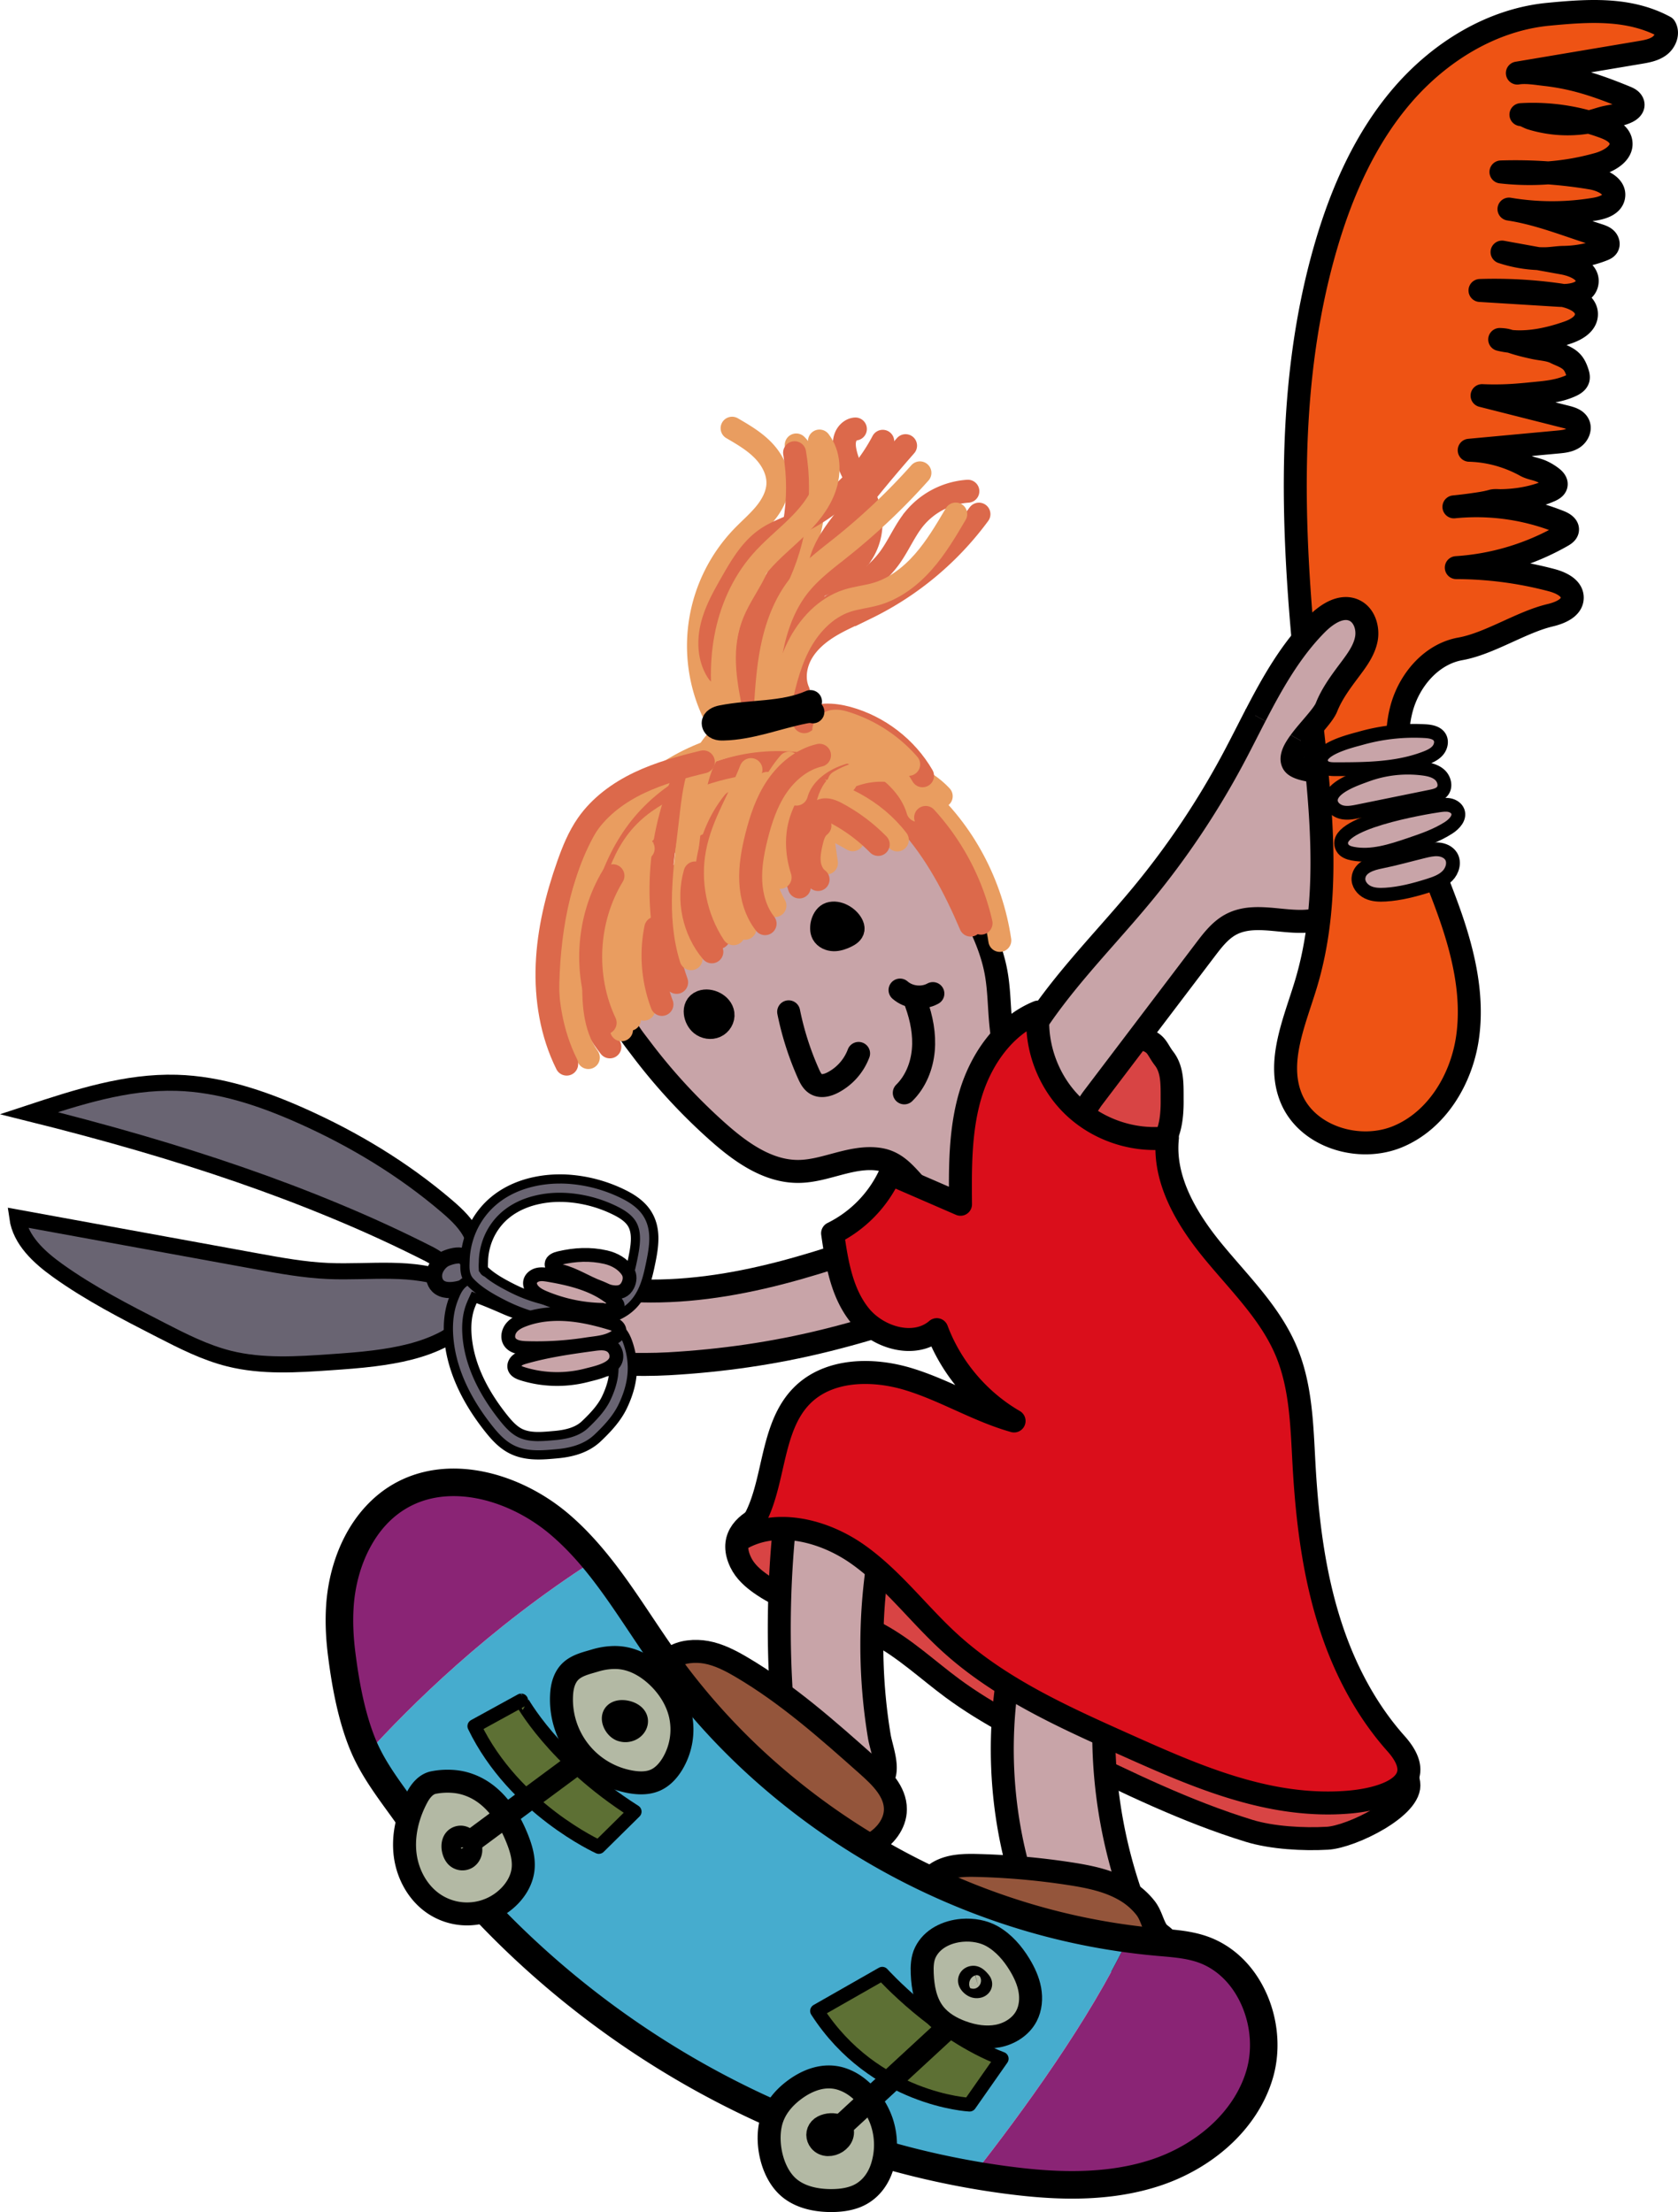 <svg id="Layer_1" data-name="Layer 1" xmlns="http://www.w3.org/2000/svg" viewBox="0 0 3652.73 4815.84"><defs><style>.cls-1{fill:#d84444;}.cls-1,.cls-10,.cls-12,.cls-14,.cls-15,.cls-16,.cls-17,.cls-2,.cls-20,.cls-3,.cls-6,.cls-7,.cls-8,.cls-9{stroke:#000;}.cls-1,.cls-12,.cls-14,.cls-15,.cls-16,.cls-17,.cls-2,.cls-20,.cls-3,.cls-6,.cls-7,.cls-8,.cls-9{stroke-linejoin:round;}.cls-1,.cls-14,.cls-15,.cls-16,.cls-18,.cls-19,.cls-2,.cls-20,.cls-3,.cls-7,.cls-8,.cls-9{stroke-width:50px;}.cls-12,.cls-13,.cls-2{fill:#c8a4a8;}.cls-3{fill:#94553b;}.cls-4{fill:#46acce;}.cls-5{fill:#8a2475;}.cls-6,.cls-9{fill:#5d7034;}.cls-12,.cls-6{stroke-width:30px;}.cls-7{fill:#b3b9a4;}.cls-15,.cls-18,.cls-19,.cls-8{fill:none;}.cls-10,.cls-11{fill:#696472;}.cls-10,.cls-18,.cls-19{stroke-miterlimit:10;}.cls-10{stroke-width:35px;}.cls-14{fill:#ee5314;}.cls-15,.cls-16,.cls-17,.cls-18,.cls-19{stroke-linecap:round;}.cls-17{stroke-width:60px;}.cls-18{stroke:#dc694b;}.cls-19{stroke:#e99d60;}.cls-20{fill:#da0e1b;}</style></defs><title>frisørting</title><path id="dress_underside" data-name="dress underside" class="cls-1" d="M2306,3644.72c9.29,19.23,25.77,34,43.25,46.29,75.83,53.15,172.95,65.5,254.7,109,59.32,31.56,108.73,78.51,162.79,118.42,77.67,57.33,164.93,100.07,251.64,142.48,128.4,62.8,257.44,125.86,394,167.91C3462.5,4244.23,3530.7,4248,3583,4245s185.48-68.3,177-120c-10-61-22.14-3.12-39-34-15.44-28.22-48.52-40.76-78.52-52.38-200.2-77.5-375-207.2-558.63-318.35s-387.27-206.8-601.93-203.67C2419,3517.56,2257.92,3545.21,2306,3644.72Z" transform="translate(-693.43 -242.95)"/><g id="feet"><g id="foot_left" data-name="foot left"><path class="cls-2" d="M2629,3525.36c2.82-11,5.72-23,1-33.29-3.56-7.82-10.89-13.19-18.2-17.71-52.17-32.31-119.66-38.52-176.85-16.29,1.45-6.57-8.68-10.51-14.16-6.62s-6.92,11.29-7.89,17.94a2213.69,2213.69,0,0,0-16.66,487.66c1.88,24.54,4.38,49.78,15.91,71.52,11.77,22.18,31.9,38.69,52.8,52.6,32.26,21.47,85.91,57.15,126.83,48.65,49.63-10.3,21.15-74.07,15.74-106.74a1215.78,1215.78,0,0,1-10.14-319.65A1195.64,1195.64,0,0,1,2629,3525.36Z" transform="translate(-693.43 -242.95)"/><path class="cls-3" d="M2230.82,3840.18c27.66,5,53.07,18.33,77.28,32.6,100.09,59,187.57,136.79,274.35,214,29,25.78,60.24,56.5,60.11,95.28-.1,31.94-23,60.43-51,75.77s-60.58,19.82-92.39,22.76c-54.78,5-111.61,6-163-13.68-74.37-28.59-127.26-97.75-155.06-172.41-22.34-60-30.66-123.93-36.13-187.37-1.7-19.7-6.22-41.56,11.7-54.89C2176.53,3837.56,2207.63,3836,2230.82,3840.18Z" transform="translate(-693.43 -242.95)"/></g><g id="foot_right" data-name="foot right"><path class="cls-2" d="M2908.22,4304.87c3.22,12.13,6.9,24.64,15.2,34.06,15.07,17.12,40.52,19.32,63.32,20.3l168,7.26a1076.32,1076.32,0,0,1-56-426.7c1.4-19.55,3.31-39.45-1.1-58.54-9.16-39.56-45-69-84.06-80.07-26-7.36-80.16-16.45-102.62,4.32-18.85,17.43-19.24,63.83-23,86.95a996,996,0,0,0-7,265.42A982.17,982.17,0,0,0,2908.22,4304.87Z" transform="translate(-693.43 -242.95)"/><path class="cls-3" d="M3144.05,4359.18c-36.68-21.89-79.62-30.46-121.84-37a1585.74,1585.74,0,0,0-200-17.89c-28.83-.75-59.14-.35-84.37,13.63s-42.76,46.08-30.95,72.39c10.27,22.87,37,32.48,61,39.78,127.81,38.9,257.28,78.08,390.75,84,15.7.69,31.89.84,46.52-4.88,13.61-5.31,31.73-21.06,28.48-37.79-2.33-11.93-16.14-15.64-22.2-25.5-9.59-15.58-12.36-33.43-24-48.63A154.75,154.75,0,0,0,3144.05,4359.18Z" transform="translate(-693.43 -242.95)"/></g></g><g id="skateboard"><path class="cls-4" d="M3149.1,4463.9c-398.17-53.6-771.55-276.55-1005.61-603.42-52.35-73.11-98.77-151.85-155.82-220.75-231.7,148.31-403.75,319.56-495.5,420.9,23.67,48.69,57.79,91.6,88.92,135.66,150.83,213.45,346.81,394.35,569.73,530.49,202.3,123.55,427.37,210.47,661,251.13C2918.25,4842.35,3065,4641,3149.1,4463.9Z" transform="translate(-693.43 -242.95)"/><path class="cls-5" d="M2878.58,4988.24c109,15.05,222.16,19.61,326.92-13.92S3405.89,4862.8,3436,4757s-22.49-235.68-126.75-270.73c-31.26-10.51-64.64-12.42-97.5-15.35q-31.39-2.81-62.63-7c-84.08,177.1-230.85,378.45-337.28,514C2811.82,4977.91,2815.16,4979.49,2878.58,4988.24Z" transform="translate(-693.43 -242.95)"/><path class="cls-5" d="M1987.67,3639.73c-231.7,148.31-403.75,319.56-495.5,420.9-2.9-6-5.66-12-8.22-18.17-25.37-60.95-38.22-131.9-46.56-197.12-4.46-34.84-6.37-70.08-4.1-105.16,6.09-94.26,48.35-191.43,129.8-239.27,108.81-63.91,253.37-20.79,349.27,61.23C1912.36,3562.14,1955.35,3599.45,1987.67,3639.73Z" transform="translate(-693.43 -242.95)"/><path d="M3027.12,5029.61c-54.93,0-107-5.49-152.56-11.64-129.14-17.46-258.18-49.28-383.53-94.57a1965.58,1965.58,0,0,1-355.84-171,1990.86,1990.86,0,0,1-316.69-239.88,1927.69,1927.69,0,0,1-261.91-298.9c-6.35-9-13-18.16-19.42-27-29.71-41-60.43-83.4-80.91-132.6-29-69.7-41.65-150.29-48.63-204.84-5.12-40-6.52-76.27-4.28-110.9,3.43-53,17.21-104.47,39.87-148.77,25.32-49.51,61.52-89.08,104.67-114.43,57.37-33.7,126.83-43.24,200.88-27.6,64.79,13.69,129.81,46.33,183.09,91.9,74.4,63.64,128.84,145.11,181.48,223.9,17.67,26.45,35.95,53.79,54.54,79.76a1414,1414,0,0,0,207.17,230.31,1484.33,1484.33,0,0,0,535.76,306.15A1413.5,1413.5,0,0,0,3214.4,4441l10.56.92c30.74,2.63,62.53,5.35,93.83,15.87,57.4,19.3,104.13,63.7,131.58,125,25.78,57.58,31.05,124,14.47,182.36-15.77,55.42-49,107.21-96,149.78-43.05,39-96.38,69.38-154.23,87.9C3152.18,5022.88,3087.93,5029.61,3027.12,5029.61ZM1463.23,3742.11c-2,30.76-.71,63.28,3.92,99.42,6.54,51.13,18.27,126.38,44.5,189.4,17.79,42.73,45.14,80.48,74.11,120.45,6.53,9,13.28,18.32,19.83,27.6a1867.39,1867.39,0,0,0,253.75,289.57,1930.05,1930.05,0,0,0,307.12,232.63,1905.79,1905.79,0,0,0,345,165.79,1807.34,1807.34,0,0,0,371.18,91.54c89.64,12.12,206.32,21.62,313.76-12.77,49.76-15.92,95.49-41.94,132.25-75.22,38.68-35,65.83-77.12,78.51-121.73,12.79-45,8.59-96.51-11.51-141.43-20.53-45.85-54.6-78.75-95.94-92.65-24.47-8.23-51.36-10.53-79.83-13l-10.77-.94a1473.35,1473.35,0,0,1-316.5-64.17,1544.07,1544.07,0,0,1-557.51-318.58,1473.68,1473.68,0,0,1-216-240.11c-19.16-26.75-37.71-54.51-55.64-81.36-52.71-78.87-102.49-153.38-170.6-211.64-45.78-39.15-101.36-67.13-156.5-78.78-41.25-8.72-102.17-12.22-158.08,20.62-33.77,19.84-61.24,50.12-81.64,90-19,37.06-30.51,80.4-33.41,125.31Z" transform="translate(-693.43 -242.95)"/><path class="cls-6" d="M2075,4187l-78,77s-184-83-271-263l102-56S1897,4074,2075,4187Z" transform="translate(-693.43 -242.95)"/><path class="cls-6" d="M2614,4540s118,131,260,185l-70,100s-207-10-332-204Z" transform="translate(-693.43 -242.95)"/><path class="cls-7" d="M2556,4784.61c27.09,19.32,47.89,50,57.56,80.05a158.31,158.31,0,0,1-.81,98.41c-9.7,28.64-29.38,52.17-58.16,62.74-17.3,6.35-36,8.18-54.39,8-33.42-.4-68.5-8.33-92.81-31.27-33.31-31.44-46-90.8-36.75-134.61,6.49-30.84,26.08-55.44,50.73-74.14,29.27-22.22,65.8-36.38,102.48-25.26A111.42,111.42,0,0,1,2556,4784.61Z" transform="translate(-693.43 -242.95)"/><path class="cls-8" d="M2526.34,4892c-2,6.15-6.62,11.16-12,14.66-10.94,7.05-26.82,8.2-35.81-2.68-6.5-7.87-6.66-18.8.24-26.34C2491.94,4863.23,2535,4864.62,2526.34,4892Z" transform="translate(-693.43 -242.95)"/><line class="cls-9" x1="1801.57" y1="4656.05" x2="2139.57" y2="4344.05"/><path class="cls-7" d="M2787.81,4445.45c23.16-1.91,46.75,2.44,65,12.71,25.35,14.28,45,37.09,60.1,61.95,10.24,16.83,18.71,35,22.24,54.39s1.85,40.11-7.28,57.56c-12.15,23.25-36.62,38.58-62.38,43.56s-52.62.56-77.32-8.3c-23.56-8.46-46.25-21.43-61.54-41.26-18.54-24-24.33-55.55-25.62-85.88-.68-16-.13-32.67,6.94-47.05C2722.38,4463.74,2754.66,4448.18,2787.81,4445.45Z" transform="translate(-693.43 -242.95)"/><path class="cls-8" d="M2825.87,4557.51c1.27,1.53,2.51,3.35,2.31,5.34-.24,2.36-2.46,4.07-4.73,4.77a13.93,13.93,0,0,1-10.2-1,20.84,20.84,0,0,1-7.71-6.95c-3.81-5.49-.55-11.53,6.2-12C2817.14,4547.22,2822.76,4553.77,2825.87,4557.51Z" transform="translate(-693.43 -242.95)"/><path class="cls-7" d="M1752,4149.42c31.57,24.36,52.81,59.93,67.55,97,8.69,21.84,15.47,45.36,12.16,68.63-2.9,20.46-13.56,39.32-27.77,54.33a129.22,129.22,0,0,1-162.74,20.48c-37.16-23.42-60.5-65.59-65.84-109.2-5.3-43.26,5.9-87.56,26.45-125.6,7.39-13.69,18.85-27.83,34.88-31.21a159.18,159.18,0,0,1,50.82-1.77C1710.87,4125.15,1733.32,4135,1752,4149.42Z" transform="translate(-693.43 -242.95)"/><path class="cls-8" d="M1718.24,4272.39c-.66,6-3.87,11.89-9,15.09a18,18,0,0,1-21.87-2.79c-9.47-9.95-12.7-35.14,3-41C1706.6,4237.54,1719.78,4258.34,1718.24,4272.39Z" transform="translate(-693.43 -242.95)"/><line class="cls-8" x1="1014.57" y1="4017.05" x2="1376.57" y2="3749.05"/><path class="cls-7" d="M2029.88,3851.48a116.16,116.16,0,0,1,19.25,1.32c28.22,4.39,53.88,19.7,74.73,39.2,23.87,22.34,42.45,50.93,50.14,82.71a145.44,145.44,0,0,1-16.89,108.47c-9,14.78-21.13,28.25-36.92,35.28-16.22,7.21-34.82,7-52.33,4.09a182.08,182.08,0,0,1-152-189.15c1-20,6.29-40.94,22.37-54.27,14-11.57,33.07-15.82,50.07-20.9A152.37,152.37,0,0,1,2029.88,3851.48Z" transform="translate(-693.43 -242.95)"/><path class="cls-8" d="M2079,3989.72c.27,7.09-4.4,13.73-10.5,17.37a27,27,0,0,1-22.82,2.13c-14.67-5.38-26.55-32.28-6.65-38.78C2052.28,3966.1,2078.34,3973.41,2079,3989.72Z" transform="translate(-693.43 -242.95)"/></g><g id="arm_left" data-name="arm left"><path id="arm" class="cls-2" d="M1961.1,3217.91c-10.73,1.38-23.23,2.19-30.69-5.64-7.17-7.52-6.2-19.39-4.76-29.68,8.37-59.63,14.73-86.25,23.09-145.88,105.88,23.4,216.32,20.84,323.32,3.27s211-49.86,313.38-85.66c24.76,44.31,51.49,101.5,54.87,153,1,15.52-9.73,14.32-23.8,18.76s-28.3,8.75-42.52,12.88q-41.26,12-83,22.32c-112.36,27.9-226.47,44.23-342,50.74C2078,3216,2024.73,3209.67,1961.1,3217.91Z" transform="translate(-693.43 -242.95)"/><g id="scissors"><path class="cls-10" d="M1413.82,3208.63c-74,5.13-149.52,10.14-221.52-7.84-52.55-13.12-101.29-38-149.49-62.74-76.62-39.28-153.56-78.75-223.59-128.84-40.5-29-81.23-66.06-88.09-115.38l520.44,95c51.91,9.48,104,19,156.75,21.26,90.37,3.91,185.28-12.74,268.39,23,11.28,4.85,22.9,11.35,28.14,22.45,10.2,21.6-8,49.07-15.68,68.93-6.31,16.3-12.13,24.68-27.7,33-47,25.19-101.44,36.15-153.84,42.8C1476.48,3204.2,1445.14,3206.46,1413.82,3208.63Z" transform="translate(-693.43 -242.95)"/><path class="cls-10" d="M756.44,2666.44c104.47-34.44,211.55-69.29,321.5-66.12,94.41,2.73,185.9,33.51,272.15,72,113.63,50.73,221.31,115.64,315.9,196.51,22.09,18.89,44,39.45,55.75,66.05,8.07,18.34,16.6,71.69-12.75,77-21.63,3.89-61.63-28.65-80-38q-100-50.85-203.83-93.86c-138.37-57.71-280.57-105.88-424.44-147.9C919.77,2708.51,838.27,2686.81,756.44,2666.44Z" transform="translate(-693.43 -242.95)"/><path class="cls-10" d="M1701.28,2978c8,3.74,11.49,13,14.27,21.31,3.9,11.71,7.62,25.26,1.12,35.75-5.42,8.73-16.23,12.28-26.29,14.42-14.9,3.17-32.35,4-43.37-6.52-9.11-8.69-10.85-23.31-6.3-35,3.92-10.11,12.82-20.78,23-25.15C1673.48,2978.55,1691.34,2973.35,1701.28,2978Z" transform="translate(-693.43 -242.95)"/><path class="cls-11" d="M1865.8,3410.45c-23.27,0-41.65-3.72-57.84-11.71-21.44-10.59-37.1-28.07-50.83-45.39-54.07-68.19-83.44-137.19-87.28-205.09-1.65-29,2.08-55.24,11.07-78,4.34-11,8.87-21.54,16.56-29.67a38.37,38.37,0,0,1,28.41-12.55,47.16,47.16,0,0,1,15.58,2.79c21.91,7.7,43.35,17,64.09,26l4.91,2.12c15.44,6.69,31.8,11.24,49.12,16,14.22,4,28.9,8,43.38,13.46,5,1.87,10,3.78,15,5.69l.13,0c19.29,7.4,37.51,14.39,56.42,19.31,4.58,1.19,10,2.05,15.77,3,17.34,2.73,38.92,6.12,54.38,22.25,9,9.34,13.48,20.69,16.71,30.56,14.52,44.31,10.62,87.32-12.28,135.35-13,27.37-34.87,50.15-54.5,68.82-27.82,26.45-64.73,32.49-90.08,34.72l-2.33.21C1891,3409.33,1878.45,3410.45,1865.8,3410.45Zm-144-334.43c-1.52,3.34-3,7-3.73,8.92-6.85,17.34-9.65,37.89-8.34,61.06,3.37,59.49,29.85,120.9,78.69,182.5,10.83,13.66,22.83,27.28,37.2,34.37,10.55,5.21,23.16,7.63,39.68,7.64,10.72,0,21.67-1,33.26-2l2.35-.21c30.78-2.72,51.76-10.3,66-23.87,17-16.15,35.72-35.55,46-57,18.69-39.23,21.79-70.84,10.37-105.69-2.6-7.93-4.86-12.51-7.57-15.34-5.7-5.94-16.26-8-31.72-10.41-6.48-1-13.16-2.07-19.63-3.76-21.08-5.48-41.21-13.2-60.68-20.67l-.46-.17q-7.17-2.76-14.33-5.46c-12.85-4.81-26.06-8.48-40-12.37-17.89-5-36.35-10.1-54.32-17.88l-4.89-2.12c-18.06-7.83-36.73-15.93-55.29-22.74l-8.69-3.2Z" transform="translate(-693.43 -242.95)"/><path d="M1725.9,3038a37,37,0,0,1,12.25,2.23c21.57,7.58,42.86,16.81,63.47,25.75l4.87,2.11c16.08,7,32.76,11.6,50.45,16.51,14,3.89,28.45,7.91,42.52,13.18,4.93,1.85,10,3.78,14.84,5.65l.16.06c19.56,7.5,38,14.59,57.5,19.65,5,1.31,10.72,2.21,16.73,3.15,15.86,2.49,35.59,5.6,48.71,19.29,7.56,7.87,11.4,17.51,14.43,26.76,6.89,21,9.34,41.32,7.5,62-1.88,21.05-8.2,42.61-19.3,65.91-12.34,25.9-33.4,47.83-52.37,65.87-11.29,10.74-24.92,18.6-41.66,24-16.06,5.22-31.9,7.05-42.41,8l-2.33.21c-11.43,1-23.25,2.06-35.46,2.06-21.67,0-38.65-3.39-53.41-10.68-19.68-9.71-34.42-26.23-47.43-42.63-52.76-66.55-81.4-133.65-85.13-199.44-1.56-27.54,1.94-52.37,10.39-73.78,4.12-10.43,8-19.62,14.53-26.48,5.9-6.24,13-9.41,21.15-9.41h0m139.45,342.48c11.16,0,22.85-1,34.14-2l2.34-.21c33.16-2.93,56.05-11.37,72.05-26.58,17.64-16.78,37.15-37,48.09-60,19.64-41.2,23-76.09,10.85-113.11-3.13-9.56-6-15.11-9.85-19.14-7.87-8.21-19.91-10.62-37.41-13.38-6.5-1-12.65-2-18.64-3.55-20.54-5.34-40.4-13-59.62-20.33l-.42-.16c-4.72-1.81-9.6-3.68-14.44-5.49-13.26-5-26.67-8.7-40.9-12.65-17.53-4.87-35.66-9.91-53-17.42l-4.89-2.12c-18.19-7.88-37-16-55.82-22.95l-17.39-6.39-7.7,16.85c-1.63,3.58-3.18,7.52-3.93,9.41-7.38,18.7-10.42,40.67-9,65.3,3.49,61.59,30.69,124.89,80.83,188.14,11.56,14.58,24.48,29.16,40.61,37.12,12,5.92,26,8.68,44.11,8.68M1725.89,3018a48.25,48.25,0,0,0-35.68,15.68c-8.91,9.43-13.88,20.93-18.59,32.87-9.53,24.12-13.48,51.8-11.76,82.25,4,70,34.06,140.89,89.43,210.73,14.46,18.23,31,36.69,54.25,48.14,20.32,10,41.86,12.75,62.26,12.75,13.09,0,25.71-1.12,37.22-2.14l2.33-.21c26.84-2.36,66-8.82,96.09-37.44,20.3-19.3,42.9-42.91,56.64-71.75,24.07-50.51,28.12-95.87,12.75-142.77-3.58-10.94-8.64-23.58-19-34.38-17.8-18.55-42.22-22.39-60.05-25.2-5.5-.86-10.71-1.68-14.8-2.75-18.37-4.78-36.34-11.67-55.36-19q-7.58-2.91-15.15-5.77c-14.9-5.58-29.8-9.72-44.21-13.73-17-4.71-33-9.17-47.83-15.58l-4.87-2.11c-20.91-9.07-42.53-18.45-64.79-26.27a57,57,0,0,0-18.89-3.36Zm139.46,342.48c-13,0-25-1.56-35.26-6.61-12.59-6.21-23.68-18.87-33.78-31.61-47.54-60-73.29-119.46-76.54-176.86-1.23-21.71,1.34-40.83,7.65-56.82.72-1.81,2.11-5.34,3.53-8.44,18.28,6.72,36.79,14.74,54.75,22.53l4.9,2.12c18.6,8.06,37.42,13.29,55.61,18.35,13.77,3.82,26.77,7.43,39.21,12.09q7.36,2.77,14.72,5.61c19.73,7.57,40.13,15.39,61.74,21,7,1.81,13.89,2.9,20.59,3.95,9.92,1.56,22.27,3.51,26.06,7.46,2.29,2.39,4.55,9.27,5.29,11.53,10.54,32.19,7.58,61.58-9.9,98.27-9.54,20-27.51,38.58-43.83,54.09-12.53,11.93-31.61,18.65-60,21.16l-2.36.2c-11.18,1-22.09,2-32.37,2Z" transform="translate(-693.43 -242.95)"/><path class="cls-11" d="M1952,3122.22a353.83,353.83,0,0,1-79.64-9.18,362.94,362.94,0,0,1-82.06-29.75c-26.94-13.64-54.56-29.16-74-50.19-11.77-12.74-11.07-30.17-10.6-41.7v-.2c0-1.16.09-2.27.11-3.34a177.76,177.76,0,0,1,6.86-44.48,175.41,175.41,0,0,1,44-75.56c22.8-22.87,51.79-39.34,86.16-49a257.84,257.84,0,0,1,69.47-9.21,281.46,281.46,0,0,1,28.43,1.44A319,319,0,0,1,2049.06,2842c16.53,8.08,40.1,21.48,54,44.35,19.88,32.68,14.14,70.89,6.55,107.23-5.64,27.06-13.38,64.11-38.4,90.06-22.29,23.13-55.21,35.57-100.62,38.05-6.17.33-12.45.51-18.66.51Zm-39.75-272.59a217.16,217.16,0,0,0-58.58,7.74c-27.66,7.75-50.75,20.76-68.63,38.69a135.4,135.4,0,0,0-33.89,58.33,137.91,137.91,0,0,0-5.32,34.47c0,1.32-.09,2.71-.15,4.15-.1,2.57-.25,6.4-.11,9.24l.19,3.89,2.76,2.73c15.38,15.22,38.88,28.12,59.85,38.73a323.25,323.25,0,0,0,73,26.47,313.51,313.51,0,0,0,70.62,8.15h0c5.48,0,11-.15,16.47-.45,34.36-1.88,59.26-10.58,74-25.87,15.76-16.35,21.79-40.55,28-70.48,6.19-29.69,10.74-58-1.57-78.26-8.46-13.91-25.41-23.33-37.43-29.21a279.31,279.31,0,0,0-94.79-27.07A242.26,242.26,0,0,0,1912.2,2849.63Z" transform="translate(-693.43 -242.95)"/><path d="M1912.3,2819.64h0a273.33,273.33,0,0,1,27.42,1.39,309.31,309.31,0,0,1,105,30c15.39,7.53,37.31,19.94,49.87,40.57,18,29.59,12.78,64.18,5.3,100-5.7,27.31-12.79,61.3-35.8,85.17-20.46,21.22-51.2,32.67-94,35-6,.33-12.08.5-18.12.5a343.56,343.56,0,0,1-77.37-8.92,352.61,352.61,0,0,1-79.8-28.94c-26.11-13.21-52.81-28.18-71.15-48-9-9.7-8.38-24.05-8-34.52v-.21c0-1.2.09-2.37.12-3.48a167.73,167.73,0,0,1,6.47-42,165.53,165.53,0,0,1,41.49-71.25c21.57-21.63,49.09-37.24,81.78-46.4a247.58,247.58,0,0,1,66.77-8.84m-174.67,192.57a20,20,0,0,0,10.69,10c15.86,13.42,36.69,24.76,55.48,34.27a333.13,333.13,0,0,0,75.27,27.29,323.62,323.62,0,0,0,72.88,8.41c5.67,0,11.39-.16,17-.47,37-2,64.11-11.74,80.67-28.91,17.61-18.27,24.05-43.84,30.63-75.37,6.62-31.73,11.39-62.15-2.82-85.51-9.82-16.15-28.43-26.56-41.57-33a289.15,289.15,0,0,0-98.18-28,253.48,253.48,0,0,0-25.5-1.3,227.42,227.42,0,0,0-61.28,8.11c-29.33,8.22-53.9,22.1-73,41.26a145.48,145.48,0,0,0-36.42,62.64,147.48,147.48,0,0,0-5.71,37c0,1.27-.08,2.61-.14,4-.14,3.59-.26,7.07-.11,10.1l.38,7.77,1.72,1.7m174.67-212.57a269.19,269.19,0,0,0-72.17,9.58c-36,10.1-66.51,27.44-90.54,51.54a185.48,185.48,0,0,0-46.56,79.86,188,188,0,0,0-7.23,47c0,1.08-.08,2.21-.12,3.38-.5,12.39-1.34,33.11,13.24,48.9,20.5,22.19,49,38.26,76.82,52.32a373.47,373.47,0,0,0,84.32,30.58,363.37,363.37,0,0,0,81.88,9.43h0q9.61,0,19.2-.53h0c48.06-2.62,83.15-16.06,107.28-41.09,27-28,35.1-66.71,41-95,8-38.29,14-78.67-7.8-114.47-15.27-25.11-40.51-39.5-58.16-48.13a329.1,329.1,0,0,0-111.72-31.91,290.79,290.79,0,0,0-29.44-1.49ZM1952,3072.22a303.69,303.69,0,0,1-68.37-7.89,313,313,0,0,1-70.75-25.66c-20.44-10.34-43-22.74-57.33-36.91-.11-2.4,0-6,.13-8.35.06-1.49.11-2.93.15-4.3a127.73,127.73,0,0,1,4.93-32,125.49,125.49,0,0,1,31.36-54c16.65-16.69,38.27-28.84,64.25-36.12a208.09,208.09,0,0,1,55.88-7.37,234.52,234.52,0,0,1,23.47,1.19,269.59,269.59,0,0,1,91.42,26.11c10.88,5.33,26.17,13.76,33.27,25.43,10.42,17.12,6.1,43.36.33,71-5.92,28.33-11.54,51.15-25.45,65.58-12.93,13.41-35.6,21.09-67.36,22.82h0q-8,.43-15.93.44Zm-196.24-68.55Z" transform="translate(-693.43 -242.95)"/></g><g id="fingers"><path class="cls-12" d="M1830.39,3233.61c-7.14-2.27-15.12-5.82-17.12-13.05-1.61-5.82,1.55-12.14,6.23-16s10.63-5.66,16.44-7.32c48.89-14,99.41-21.14,149.78-28,13-1.78,27.33-3.24,38.12,4.2a27.39,27.39,0,0,1,9.91,30.95c-7.46,20.65-44.7,27.78-63,32.57a255.85,255.85,0,0,1-89.84,7A247.85,247.85,0,0,1,1830.39,3233.61Z" transform="translate(-693.43 -242.95)"/><path class="cls-12" d="M1838.93,3177.8c-13.58-.43-29.4-2.55-36.25-14.29-5.44-9.32-2.65-21.79,4.2-30.13s16.95-13.31,27.06-17.1c30-11.23,62.73-14.2,94.71-11.85s63.37,9.9,94.07,19.15c4.6,1.38,9.3,2.86,13.12,5.79s6.64,7.61,6,12.38c-.68,5.21-5.11,9.07-9.52,11.93-18.42,12-41.24,12.83-62.4,16.12a710,710,0,0,1-83.37,7.92Q1862.77,3178.56,1838.93,3177.8Z" transform="translate(-693.43 -242.95)"/><path class="cls-12" d="M2008.37,3094.71a344.59,344.59,0,0,1-128.1-25.79c-9.94-4.09-20-8.89-26.93-17.12-4.33-5.16-7.28-12-5.88-18.63,1.67-7.86,9.19-13.42,17-15.19s16-.5,23.94.85c52.18,8.94,106.43,22.59,144.94,58.91,2.74,2.59,5.61,6.11,4.48,9.7-.95,3-4.23,4.45-7.21,5.35a67,67,0,0,1-33.65,1.33" transform="translate(-693.43 -242.95)"/><path class="cls-12" d="M1913.9,3010.1c-4.45-1.07-9.06-1.93-13-4.25s-7.18-6.54-6.84-11.11c.56-7.63,9.61-11.11,17.06-12.83,34.21-7.92,66.66-9.72,100.89-1.91,18.88,4.31,37.63,14.64,48,31,5.7,9,4.77,20.49,0,30-6.24,12.43-16.73,17.27-33,15-12.77-1.78-16.38-5.82-28.91-10.42C1969.48,3035.07,1943.77,3017.28,1913.9,3010.1Z" transform="translate(-693.43 -242.95)"/></g></g><path id="dress_sleeve" data-name="dress sleeve" class="cls-1" d="M3245,2638.81c-.25-31.87,2-65.8-17.42-91.07-14.82-19.28-15-31.59-37.71-40.23a265.85,265.85,0,0,0-95.75-17.29c-9.93.06-20.09.73-29.26,4.54-9.92,4.12-18,11.6-25.83,18.93-19.78,18.5-39.78,37.26-54.29,60.13-24.39,38.45-31.29,85.44-32.36,131s3.11,91.23-1.6,136.52c-1.68,16.23-3.4,35.47,9.06,46,10.7,9,26.62,6.84,40.29,3.79,47.56-10.6,95.33-25.93,133.71-55.94,26-20.37-59.88-73.62-41.88-101.14,8.18-12.51,81.87,1.34,91.87-9.87,8.14-9.12.18,23.36,23.13,16.87C3230.73,2734.29,3245.53,2699.93,3245,2638.81Z" transform="translate(-693.43 -242.95)"/><g id="arm_right" data-name="arm right"><g id="arm-2" data-name="arm"><path class="cls-13" d="M3508,1904c-6.43-12.75,3.69-31.09,18.37-50.35l-98.94-55c-16.79,32.37-33.06,65.07-50.16,97a1783.07,1783.07,0,0,1-195.58,292.11c-102.1,124-222.83,237-288.85,383.44-15.07,33.41-24,79.56,5.7,101.06,14.59,10.55,32.71,10.25,49.52,14.19,19,4.47,28.08,19.62,44.9,25.56,29,10.26,63.78-58.09,79.06-78.23l158.67-209.11,87-114.68c15.68-20.66,32.06-41.93,54.89-54.22,46.61-25.09,103.56-5.79,156.47-7,33.77-.78,69-11.47,91.38-36.72,26.14-29.43,30.11-71.82,32.83-111.09,3.76-54.48,6.36-113.59-24.28-158.81C3614.19,1920.38,3519.88,1927.56,3508,1904Z" transform="translate(-693.43 -242.95)"/><path d="M3573,1899.31c-12.3-1.77-31.53-4.54-40.94-7.85,1.16-3,3.58-7.79,8.61-15.07,2.35-3.39,5-6.89,7.76-10.46l-44.17-24.54c-3.47,4.68-6.72,9.36-9.61,14-5.35,8.62-21.62,34.85-9,59.84,12,23.71,43.6,28.26,80.24,33.54,13.79,2,36.48,5.25,43.43,9,24,36.87,22.82,85.92,19,141.47-2.72,39.33-6.6,73.72-26.58,96.21-15.35,17.28-42.05,27.6-73.27,28.33-15.27.35-31.2-1.2-48.07-2.85-39.89-3.88-81.13-7.9-119.66,12.83-28,15.09-47.4,40.62-63,61.13h0L3052.1,2618.75c-3.71,4.89-7.88,11.38-12.71,18.9-6.9,10.74-15.48,24.12-24.15,34.74s-13.75,14.1-15.95,15.29c-3.3-1.59-6.75-4.21-10.92-7.38-8.46-6.44-19-14.45-34.6-18.11-5.59-1.31-10.94-2.17-16.12-3-10.08-1.61-18.78-3-24.45-7.11-15.3-11.07-9.8-43.4,2.43-70.53,47.86-106.13,127.92-197,205.34-284.92,26.57-30.17,54.05-61.36,80-92.9a1810.24,1810.24,0,0,0,198.32-296.21c11-20.52,21.75-41.6,32.16-62q8.85-17.3,17.83-34.71l-43.73-24.29q-9.42,18.15-18.62,36.25c-10.31,20.18-21,41-31.73,61.15a1760.1,1760.1,0,0,1-192.83,288c-25.44,30.89-52.64,61.77-78.94,91.63C3003.58,2354.25,2921,2448,2870.05,2561c-7.06,15.66-15.59,39.59-16.14,64.73-.81,36.75,15.85,56.64,30,66.86,15.32,11.08,32.26,13.8,45.87,16,4.5.73,8.75,1.41,12.6,2.31,5,1.17,9,4.12,15.76,9.23s15.21,11.57,26.52,15.57a43.32,43.32,0,0,0,14.44,2.47,49.62,49.62,0,0,0,23.36-6.15c8.19-4.32,16.27-10.89,24.72-20.08,13.23-14.41,24.92-32.62,34.31-47.24,4.09-6.36,7.94-12.36,10.47-15.7l245.69-323.79h0c14-18.38,28.37-37.38,46.82-47.32,25.14-13.52,57.19-10.4,91.12-7.09,17.6,1.71,35.8,3.49,54.08,3.06,45.71-1.06,84.59-17.08,109.49-45.11,32.93-37.06,36.48-88.45,39.08-126,3.5-50.73,8.31-120.21-28.52-174.56C3636.28,1908.41,3607,1904.19,3573,1899.31Z" transform="translate(-693.43 -242.95)"/></g><path id="comb" class="cls-14" d="M3872.24,1655.63c-63,11.26-111,67.81-127.71,129.63s-6.92,127.8,10.28,189.47c24.64,88.34,64.08,171.76,94.47,258.29s51.87,178.91,38.58,269.65-67,179.7-151.73,214.84-198.09.36-232.34-84.71c-31.67-78.62,7.68-165.49,32.21-246.62,57.63-190.57,32-394.93,10.1-592.82-37.51-338.79-61.77-687.93,33.81-1015.13,34.72-118.86,86.06-234.91,167-328.66S3940.77,285.84,4064,274c88.11-8.46,175.76-14.35,253.66,27.69,8.07,13.14,1.09,31.31-11.13,40.71s-28.11,12.24-43.32,14.8l-266.72,44.87c18.74-3.15,41.8,1,60.56,3.08a503.75,503.75,0,0,1,61,10.67c38.88,9.3,76.48,23.33,113.47,38.5,3.92,1.61,7.89,3.29,11.14,6s5.74,6.66,5.7,10.9c-.06,6.8-6.28,11.86-12.37,14.9-14,6.94-29.66,8.61-44.75,11.71-15.44,3.17-29.7,9.41-45.39,11.74a269,269,0,0,1-119.59-9c-5.74-1.8-16.29-8.4-22-8.06a447.51,447.51,0,0,1,181,27c15.43,5.72,32.43,14.41,36.24,30.42,6,25.19-23.88,43.13-48.8,50.18a550.79,550.79,0,0,1-211.93,17.19,994.51,994.51,0,0,1,196.7,13.31c23.58,4,53.64,18.1,48.42,41.44-3.75,16.74-23.73,23.33-40.65,26.18a563.65,563.65,0,0,1-187-.06c59.35,9,115,30.6,171.7,49.2l23.13,7.57c5.75,1.89,11.72,3.9,16.1,8.09s6.65,11.24,3.56,16.46c-2.2,3.71-6.44,5.61-10.45,7.18A242,242,0,0,1,4097,803.29c-13.35.15-26.72,2.83-40.3,2.94a297,297,0,0,1-43.89-2.9,286.58,286.58,0,0,1-49.67-11.59l132.37,24c24.62,4.46,56,17.46,52.8,42.28-3.16,24.57-36.29,29.48-61,27.95l-172.16-10.64a1003.22,1003.22,0,0,1,173,9.56c27,3.85,61,17.56,58.6,44.69-1.69,18.9-21.28,30.49-39.17,36.82-46.8,16.57-101.39,27.73-149.54,15.64,23.69.75,19,6,75,18,16.62,3.56,32.37,3.74,46.29,10.6,12.46,6.14,26.69,10.28,36.24,20.95,5.7,6.36,9.06,14.45,11.68,22.57,1.46,4.5,2.72,9.32,1.55,13.9-1.82,7.07-8.79,11.42-15.43,14.47-20.93,9.64-43.87,13.45-66.64,15.7s-45.87,4.75-68.7,5.89q-29.17,1.45-58.4.17l183.25,46.39c10.34,2.61,21.93,6.22,26.54,15.83,5.06,10.56-1.44,23.74-11.27,30.1s-22,7.61-33.67,8.69l-192.82,17.9a265,265,0,0,1,83.79,15.94,271.51,271.51,0,0,1,39,17.71c11,6.07,23,6.93,34.61,12.11a111.08,111.08,0,0,1,22.35,13.35c5.24,4,10.58,9.74,9.51,16.26-1,6.3-7.49,10-13.34,12.57-26.9,11.79-55.89,18.34-85.11,20.76-7.33.61-14.68,1-22,1.06-6.3.1-13.23-1-19.31.74-14,4-28.63,5.91-43.1,8-13.19,1.87-26.41,3.4-39.66,4.75a487.44,487.44,0,0,1,230.73,32.7c8.18,3.3,17.78,9.36,16.4,18.07-.91,5.81-6.49,9.55-11.6,12.47a533.51,533.51,0,0,1-230.38,69.05A816.91,816.91,0,0,1,4071,1506c20.52,5.44,45,16.93,44.94,38.16,0,22.25-26.59,33.18-48.24,38.31C4004.87,1597.37,3935.83,1644.26,3872.24,1655.63Z" transform="translate(-693.43 -242.95)"/><g id="thumb"><path class="cls-13" d="M3525,1855.41c19.77-26.37,48.83-54.75,56.1-73,12.4-31.08,33.07-58,53.07-84.84,14.48-19.44,29.14-39.93,33.58-63.76s-4.41-51.94-26.41-62.13c-28.06-13-59.78,7.94-81.57,29.89-56.68,57.08-96.29,127.42-133.5,199.28Z" transform="translate(-693.43 -242.95)"/><path d="M3448.19,1813c36.1-69.7,75.14-139.16,129.35-193.75,13.57-13.67,31.49-26.45,45.47-26.45a18.44,18.44,0,0,1,7.85,1.63c9.57,4.43,15.11,20.07,12.35,34.86-3.32,17.78-15.12,34.7-29.06,53.4l-3,4c-19.79,26.52-40.26,53.94-53.26,86.52-3.07,7.7-16.85,23.82-27.92,36.77-9.33,10.91-18.88,22.08-27,33.27l44.19,24.41c6.32-8.21,13.67-16.8,20.84-25.19,16.22-19,30.23-35.35,36.36-50.73,10.56-26.48,28.21-50.11,46.89-75.14l3-4c13.67-18.35,32.39-43.48,38.11-74.11,6-32.32-5.94-73.4-40.48-89.4-19.33-9-41.42-8.36-63.88,1.71-19.27,8.65-35.62,22.85-45.94,33.25-58.95,59.36-100,132.1-137.65,204.8Z" transform="translate(-693.43 -242.95)"/></g><g id="fingers-2" data-name="fingers"><path class="cls-12" d="M3795.39,1834.74c12.12.7,26.06,3,32.17,13.52,5.23,9,2.23,21-4.57,28.86s-16.61,12.4-26.31,16.14c-62.22,24-130.68,24.3-197.37,24.29-10,0-21.59-.85-27.09-9.15-21.95-33.12,66.59-53.43,83-58.1A424.93,424.93,0,0,1,3795.39,1834.74Z" transform="translate(-693.43 -242.95)"/><path class="cls-12" d="M3790.87,1916.28c13.07,1.68,26.68,4.68,36.52,13.46s14.15,24.94,6.13,35.39c-5.9,7.69-16.24,10.13-25.74,12.06L3651,2009.1c-11.68,2.38-23.75,4.76-35.42,2.36s-23-10.87-24.83-22.64c-4.87-30.72,54.91-50.38,76.07-58.21A262.36,262.36,0,0,1,3790.87,1916.28Z" transform="translate(-693.43 -242.95)"/><path class="cls-12" d="M3825.75,1996.34c7.74-1.11,15.67-2.1,23.31-.47s15.06,6.39,17.82,13.7c5.17,13.69-7.49,27.36-19.77,35.34-26.23,17-56.21,27.22-85.85,37.25-39.78,13.45-81.74,27.09-123,19.32-8.72-1.64-18.11-4.86-22.49-12.59C3585.28,2035.08,3799.5,2000.12,3825.75,1996.34Z" transform="translate(-693.43 -242.95)"/><path class="cls-12" d="M3791.74,2096.51c10.65-2.58,21.52-5.19,32.45-4.38s22.15,5.58,28,14.85c8.37,13.27,3.05,31.72-8,42.81s-26.52,16.5-41.49,21.2c-30.41,9.56-61.54,17.7-93.36,19.66-13.11.81-26.79.45-38.62-5.27s-21.31-18-20.1-31.1c2.24-24,29.67-31.53,48.81-35.36C3730.37,2112.74,3761.05,2104,3791.74,2096.51Z" transform="translate(-693.43 -242.95)"/></g></g><g id="head"><path id="head-2" data-name="head" class="cls-2" d="M2366.49,2780.6c-40.51-15.76-77.45-44.16-110.41-73.46a1243.61,1243.61,0,0,1-116-117.86q-26.67-30.95-51.27-63.6c-15.71-20.86-32.72-40.95-40.67-66-9.74-30.7-15.46-64.66-3.73-94.65,10.72-27.42,34.29-47.39,57-66.16l259.32-214.64c19.06-62.88,84.87-104.59,150.54-107.08s129.23,28.87,177.45,73.51,83,101.74,114.07,159.63c25.35,47.18,48.94,96.19,58.73,148.84,10.39,55.8,5,114.13,20.1,168.84,14.6,52.81,47.24,98.42,77.6,144s59.69,94.34,66.12,148.74-16.14,115.92-65.89,138.86c-50.3,23.2-110.12,1-155.73-30.42-39.54-27.23-73.2-61.9-107.1-95.61-27.66-27.49-47.3-60.17-89.22-66.66-29.36-4.55-59.25,2-88,9.59s-57.57,16.52-87.29,16.8C2409.29,2793.52,2387.41,2788.74,2366.49,2780.6Z" transform="translate(-693.43 -242.95)"/><g id="face"><path id="nose" class="cls-15" d="M2410.21,2445.79a642.84,642.84,0,0,0,43.12,134.84c3.94,8.84,8.61,18.17,17.13,22.78,10.93,5.93,24.58,2.12,35.64-3.56a118.41,118.41,0,0,0,56.31-63.47" transform="translate(-693.43 -242.95)"/><g id="mouth"><path class="cls-15" d="M2661.89,2622.25c24.74-24.26,38.36-58.47,41.44-93s-3.78-69.35-15.53-101.95" transform="translate(-693.43 -242.95)"/><path class="cls-15" d="M2652.65,2398.41c19.21,16.84,49.17,20.05,71.51,7.66" transform="translate(-693.43 -242.95)"/></g><path id="eye_right" data-name="eye right" class="cls-16" d="M2547.62,2255c1.86,3.53,3.28,7.5,2.72,11.45-1.05,7.39-8.36,12.05-15.11,15.24-8.46,4-17.52,7.34-26.87,7.17s-19.1-4.46-23.63-12.64c-7.08-12.81-.17-39.13,14.87-44.08C2517.23,2226.3,2539.56,2239.73,2547.62,2255Z" transform="translate(-693.43 -242.95)"/><path id="eye_left" data-name="eye left" class="cls-17" d="M2262.21,2450.43c1.23,9.19-4.55,18.67-13,22.45s-18.93,2-26.18-3.77c-11.45-9.13-18-33.8-.68-40.45C2237.36,2422.89,2260,2434,2262.21,2450.43Z" transform="translate(-693.43 -242.95)"/></g></g><g id="hair"><path class="cls-18" d="M2806.36,2257c-34.42-81-76.06-160.2-135.23-225.37s-137.52-115.77-224.54-129c-66.9-10.2-135.82,2-199.12,25.91-115.43,43.63-217.24,129.77-265.74,243.24s-37.68,253.88,39.29,350.34" transform="translate(-693.43 -242.95)"/><path class="cls-18" d="M2661.11,2004.37c-13.59-39.39-51.89-69-93.43-72.24,6.21,9.32.87,23-8.84,28.62s-22,4.61-32.57,1-20.27-9.5-30.66-13.67c-39.88-16-84.89-4.74-126.31,6.66-20,5.5-40.17,11.07-58.49,20.77-19.3,10.21-35.95,24.66-52.41,39-24.59,21.4-51.51,48.59-47.06,80.88,1.17,8.56,4.54,17.51,1.24,25.49-2.9,7-10.13,11.07-16.86,14.59l-48.9,25.58c-7.92,4.14-18.39,8-25,2-4-3.6-4.75-9.44-5.29-14.78q-4.09-40.46-8.18-80.93c-25-22.24-63.48-28-93.91-14s-51.16,46.84-50.64,80.32c-48.63,86.44-68.86,200.16-50.55,297.64" transform="translate(-693.43 -242.95)"/><path class="cls-19" d="M2869.87,2290.37c-18-121.82-78.65-237.66-171.42-318.66S2481,1846.06,2358.09,1854.1s-242.15,69.85-316.22,168.24c-72,95.67-98.89,218.37-105,338-3.28,64,.2,132.68,37.29,185" transform="translate(-693.43 -242.95)"/><path class="cls-19" d="M2046.37,2484.87c-37.84-98.7-42.53-209.78-13.16-311.32,12-41.35,29.89-81.86,59-113.56,27.12-29.53,62.68-50,99.34-66.28,75.93-33.6,160.47-50.59,242.78-39.61s162,51.55,212.46,117.48" transform="translate(-693.43 -242.95)"/><path class="cls-19" d="M2095,2440a761.52,761.52,0,0,1-5.3-226.51c4.7-37,12.56-74.79,33.34-105.8,16.66-24.86,40.78-44,66.68-59,79.19-45.88,178.75-54.93,264.93-24.1,33.24,11.9,64.21,29.26,95,46.53" transform="translate(-693.43 -242.95)"/><path class="cls-18" d="M2166.35,2381.67c-50.2-142.46-44.67-303.76,15.19-442.45" transform="translate(-693.43 -242.95)"/><path class="cls-19" d="M2197.8,2330.2c-29.81-95.18-13.14-197.72-1.66-296.79,4.25-36.61,7.81-73.62,19.11-108.71s31.22-68.65,61.85-89.14" transform="translate(-693.43 -242.95)"/><path class="cls-18" d="M2257.75,2284c-45.94-93.5-32.74-213.06,32.48-294.29" transform="translate(-693.43 -242.95)"/><path class="cls-19" d="M2363.58,1948.46a287.45,287.45,0,0,0-48.37,315.44" transform="translate(-693.43 -242.95)"/><path class="cls-19" d="M2380.26,2214.59a274,274,0,0,1,30.89-310.2" transform="translate(-693.43 -242.95)"/><path class="cls-18" d="M2433.44,2174c-23.49-72.15-7.94-155.76,39.9-214.65" transform="translate(-693.43 -242.95)"/><path class="cls-19" d="M2492.46,2121.79c-3.13-25-8.86-47.85-5.79-73.52,3.63-30.43,7.74-95.64,47.26-103.06" transform="translate(-693.43 -242.95)"/><path class="cls-19" d="M2742.3,1976.39a179,179,0,0,0-222.05-31.46" transform="translate(-693.43 -242.95)"/><path class="cls-19" d="M2691.4,2007.34c-11.18-38.41-38.86-70.34-71.17-93.94s-69.3-39.79-106-55.81c-22.82-10-45.93-20-70.5-24.1s-51.14-1.62-72,12" transform="translate(-693.43 -242.95)"/><path class="cls-19" d="M2617.13,1866.13c-38.33,4.52-77.3,9.22-112.64,24.73s-67.14,43.74-77.37,81" transform="translate(-693.43 -242.95)"/><path class="cls-19" d="M2539.76,1828.71c-32.92,27.81-66,55.78-94.06,88.5s-51.13,70.66-60.88,112.65c-9.42,40.58-6,83.62,6.79,123.29" transform="translate(-693.43 -242.95)"/><path class="cls-19" d="M2063.71,2462.27c2.63-63.94-12.57-127.18-16.88-191s4.32-133,46.7-181" transform="translate(-693.43 -242.95)"/><path class="cls-18" d="M2134.35,2429.63A301.11,301.11,0,0,1,2121,2263.45" transform="translate(-693.43 -242.95)"/><path class="cls-18" d="M2243,2315.18c-39.34-46.57-53.54-113.18-36.61-171.73" transform="translate(-693.43 -242.95)"/><path class="cls-18" d="M2358.9,2253.89c-20.27-25.89-29.72-59.07-31.22-91.92s4.49-65.61,12.47-97.51c9.54-38.19,22.26-76.2,44.33-108.79s54.52-59.54,92.88-68.42" transform="translate(-693.43 -242.95)"/><path class="cls-19" d="M2290.19,2275.77c-33.85-51.19-46.85-115.76-35.43-176.07,12.16-64.2,49.8-120.29,73.39-181.22" transform="translate(-693.43 -242.95)"/><path class="cls-18" d="M2474.24,2157.75c-11.58-8.64-17.7-23.13-19.14-37.51s1.3-28.83,4.52-42.92c3.14-13.72,7.44-28.38,18.66-36.88" transform="translate(-693.43 -242.95)"/><path class="cls-18" d="M2605.14,2081.35a371.36,371.36,0,0,0-92-68.48c-11-5.79-25.43-10.72-35-2.73" transform="translate(-693.43 -242.95)"/><path class="cls-18" d="M1927,2559.66c-33.09-66.53-45.43-142.22-42.43-216.46s20.9-147.29,45.67-217.34c10.81-30.58,23.1-61,41.59-87.63,27.93-40.24,68.93-70.08,113.15-91.15s91.85-33.92,139.45-45.48" transform="translate(-693.43 -242.95)"/><path class="cls-18" d="M2010.73,2469.67c-47.46-100.69-40.86-225,17-320.11" transform="translate(-693.43 -242.95)"/><path class="cls-18" d="M2708.42,2022.64A509.19,509.19,0,0,1,2829,2252.77" transform="translate(-693.43 -242.95)"/><path class="cls-18" d="M2701.61,1931.89c-35.32-61-95.35-107.23-163.36-125.79-31.41-8.57-67.53-10.65-94.14,8.11" transform="translate(-693.43 -242.95)"/><path class="cls-19" d="M2671.45,1907a303.05,303.05,0,0,0-136.65-89.78c-9.08-2.88-18.67-5.34-28.06-3.72s-18.51,8.4-20,17.81" transform="translate(-693.43 -242.95)"/><path class="cls-16" d="M2277.12,1847.42" transform="translate(-693.43 -242.95)"/><path class="cls-19" d="M2245,1791.6A342.54,342.54,0,0,1,2309.15,1412c16.39-17.1,34.58-32.53,49.61-50.84s27-40.3,28-64c1.16-27.65-12.93-54.18-32.23-74s-43.53-34-67.44-47.93" transform="translate(-693.43 -242.95)"/><path class="cls-18" d="M2431.46,1748.75c-11.95-26.65-7.28-58.76,7.26-84.08s37.86-44.58,63-59.52,52.24-26,78.49-38.83a667.16,667.16,0,0,0,244.22-204" transform="translate(-693.43 -242.95)"/><path class="cls-18" d="M2408.05,1764.34c-21.08-40.25-10.06-91.31,15.79-128.67s64.21-63.89,101.89-89.26,76.37-51.2,103.37-87.74c20.41-27.61,33.34-60.34,55.13-86.87a165.58,165.58,0,0,1,116.07-59.41" transform="translate(-693.43 -242.95)"/><path class="cls-19" d="M2301,1762.7a166,166,0,0,1,22.21-207.19c16.69-16.69,36.71-29.6,55-44.53,31.49-25.69,58.3-58.19,72.31-96.34,10.71-29.15,13.65-60.66,13-91.7-.86-40-8.89-82.58-36.8-111.25" transform="translate(-693.43 -242.95)"/><path class="cls-18" d="M2347.4,1758.88c-10.29-48.46-20.08-101.35,2.16-145.61,21-41.76,65.43-65.52,107.68-85.47s87.41-40.68,112.86-79.87a122,122,0,0,0,17.76-85.79c-8.29-48.93-45.78-88.94-55-137.71-1.84-9.76-2.45-20.09,1-29.41s11.69-17.36,21.59-18.13" transform="translate(-693.43 -242.95)"/><path class="cls-18" d="M2379.4,1764.48c-3-29-6-58.21-2.52-87.12s14.09-57.85,34.79-78.32c11-10.88,24.52-19.09,34.63-30.79,25.4-29.38,23.74-72.67,35.68-109.63,9.94-30.76,29.55-57.34,49.23-83q64-83.42,133.49-162.41" transform="translate(-693.43 -242.95)"/><path class="cls-18" d="M2336.26,1791.17c-13-61.08-25.73-125.85-5.11-184.79,10-28.71,27.46-54.14,42.11-80.81,49.27-89.66,67.15-196.19,49.87-297" transform="translate(-693.43 -242.95)"/><path class="cls-18" d="M2256.67,1707c-19.69-28.83-21.73-66.87-13.45-100.79s25.8-64.73,43.11-95.05c20.56-36,42.28-73.26,76.65-96.41,18.56-12.51,39.86-20.19,60.23-29.47A410.3,410.3,0,0,0,2615,1203.7" transform="translate(-693.43 -242.95)"/><path class="cls-19" d="M2276.7,1815.92c-12-60.34-14.86-122.91-3.8-183.43s36.44-119,76.73-165.45c23.44-27.06,51.46-49.7,77.12-74.66s49.52-53.12,61.6-86.82,10.64-73.92-11.06-102.4" transform="translate(-693.43 -242.95)"/><path class="cls-19" d="M2359.46,1784.68c3-46.72,6.2-93.64,16.37-139.34s27.65-90.47,56.71-127.17c26.32-33.25,61-58.63,94.12-85.14a1393.73,1393.73,0,0,0,169.27-160.59" transform="translate(-693.43 -242.95)"/><path class="cls-19" d="M2388.08,1792.86c10.19-48.71,20.6-98.07,43.06-142.48s58.78-84,106.08-99.51c20.7-6.78,42.69-8.72,63.61-14.8,40.29-11.71,74.94-38.39,102.64-69.91s49.17-67.91,70.46-104.07" transform="translate(-693.43 -242.95)"/><path class="cls-16" d="M2457.78,1770.35c-60.23,26.43-129.3,20-193.77,33-8.18,1.65-18.15,5.81-18.13,14.15,0,4.78,3.77,8.92,8.17,10.8s9.32,2,14.1,1.84c60.17-1.36,117.35-25,176.38-36.64,6.09-1.21,12.42-2.28,18.44-.77" transform="translate(-693.43 -242.95)"/></g><path id="dress" class="cls-20" d="M3457,4154.91c-109.81-22.38-213.13-68.49-315.43-114.26-134.7-60.27-271.93-122.17-380.89-221.7-68.53-62.6-124.69-139.12-200.61-192.51s-182.61-79.22-260.63-29c88.54-76.15,57.25-231.93,139-315.34,57.76-59,153.47-60.57,232.45-36.63s150.56,68.69,230,91.09c-76.63-44.35-137.16-115.89-168.21-198.81-48.08,41.48-127.9,18.25-167.69-31.24s-50.16-115.69-59.15-178.55a268,268,0,0,0,125.45-129.59l153,66.44c-.73-80.19-1.26-161.79,21.61-238.64s73.12-149.67,147.4-179.89c-6.73,74.62,21.81,151.67,75.53,203.91s131.53,78.61,205.93,69.8c-9.66,90.39,41.16,176.05,98.78,246.36s125.27,135.31,160.26,219.22c32.18,77.16,33.63,163,38.32,246.51,7.09,126,22.89,252.71,64.93,371.71,30.25,85.62,74.65,167.21,135.27,235.19,78.14,87.64-23.35,121-104.53,127.52C3570.7,4171.14,3513,4166.32,3457,4154.91Z" transform="translate(-693.43 -242.95)"/></svg>